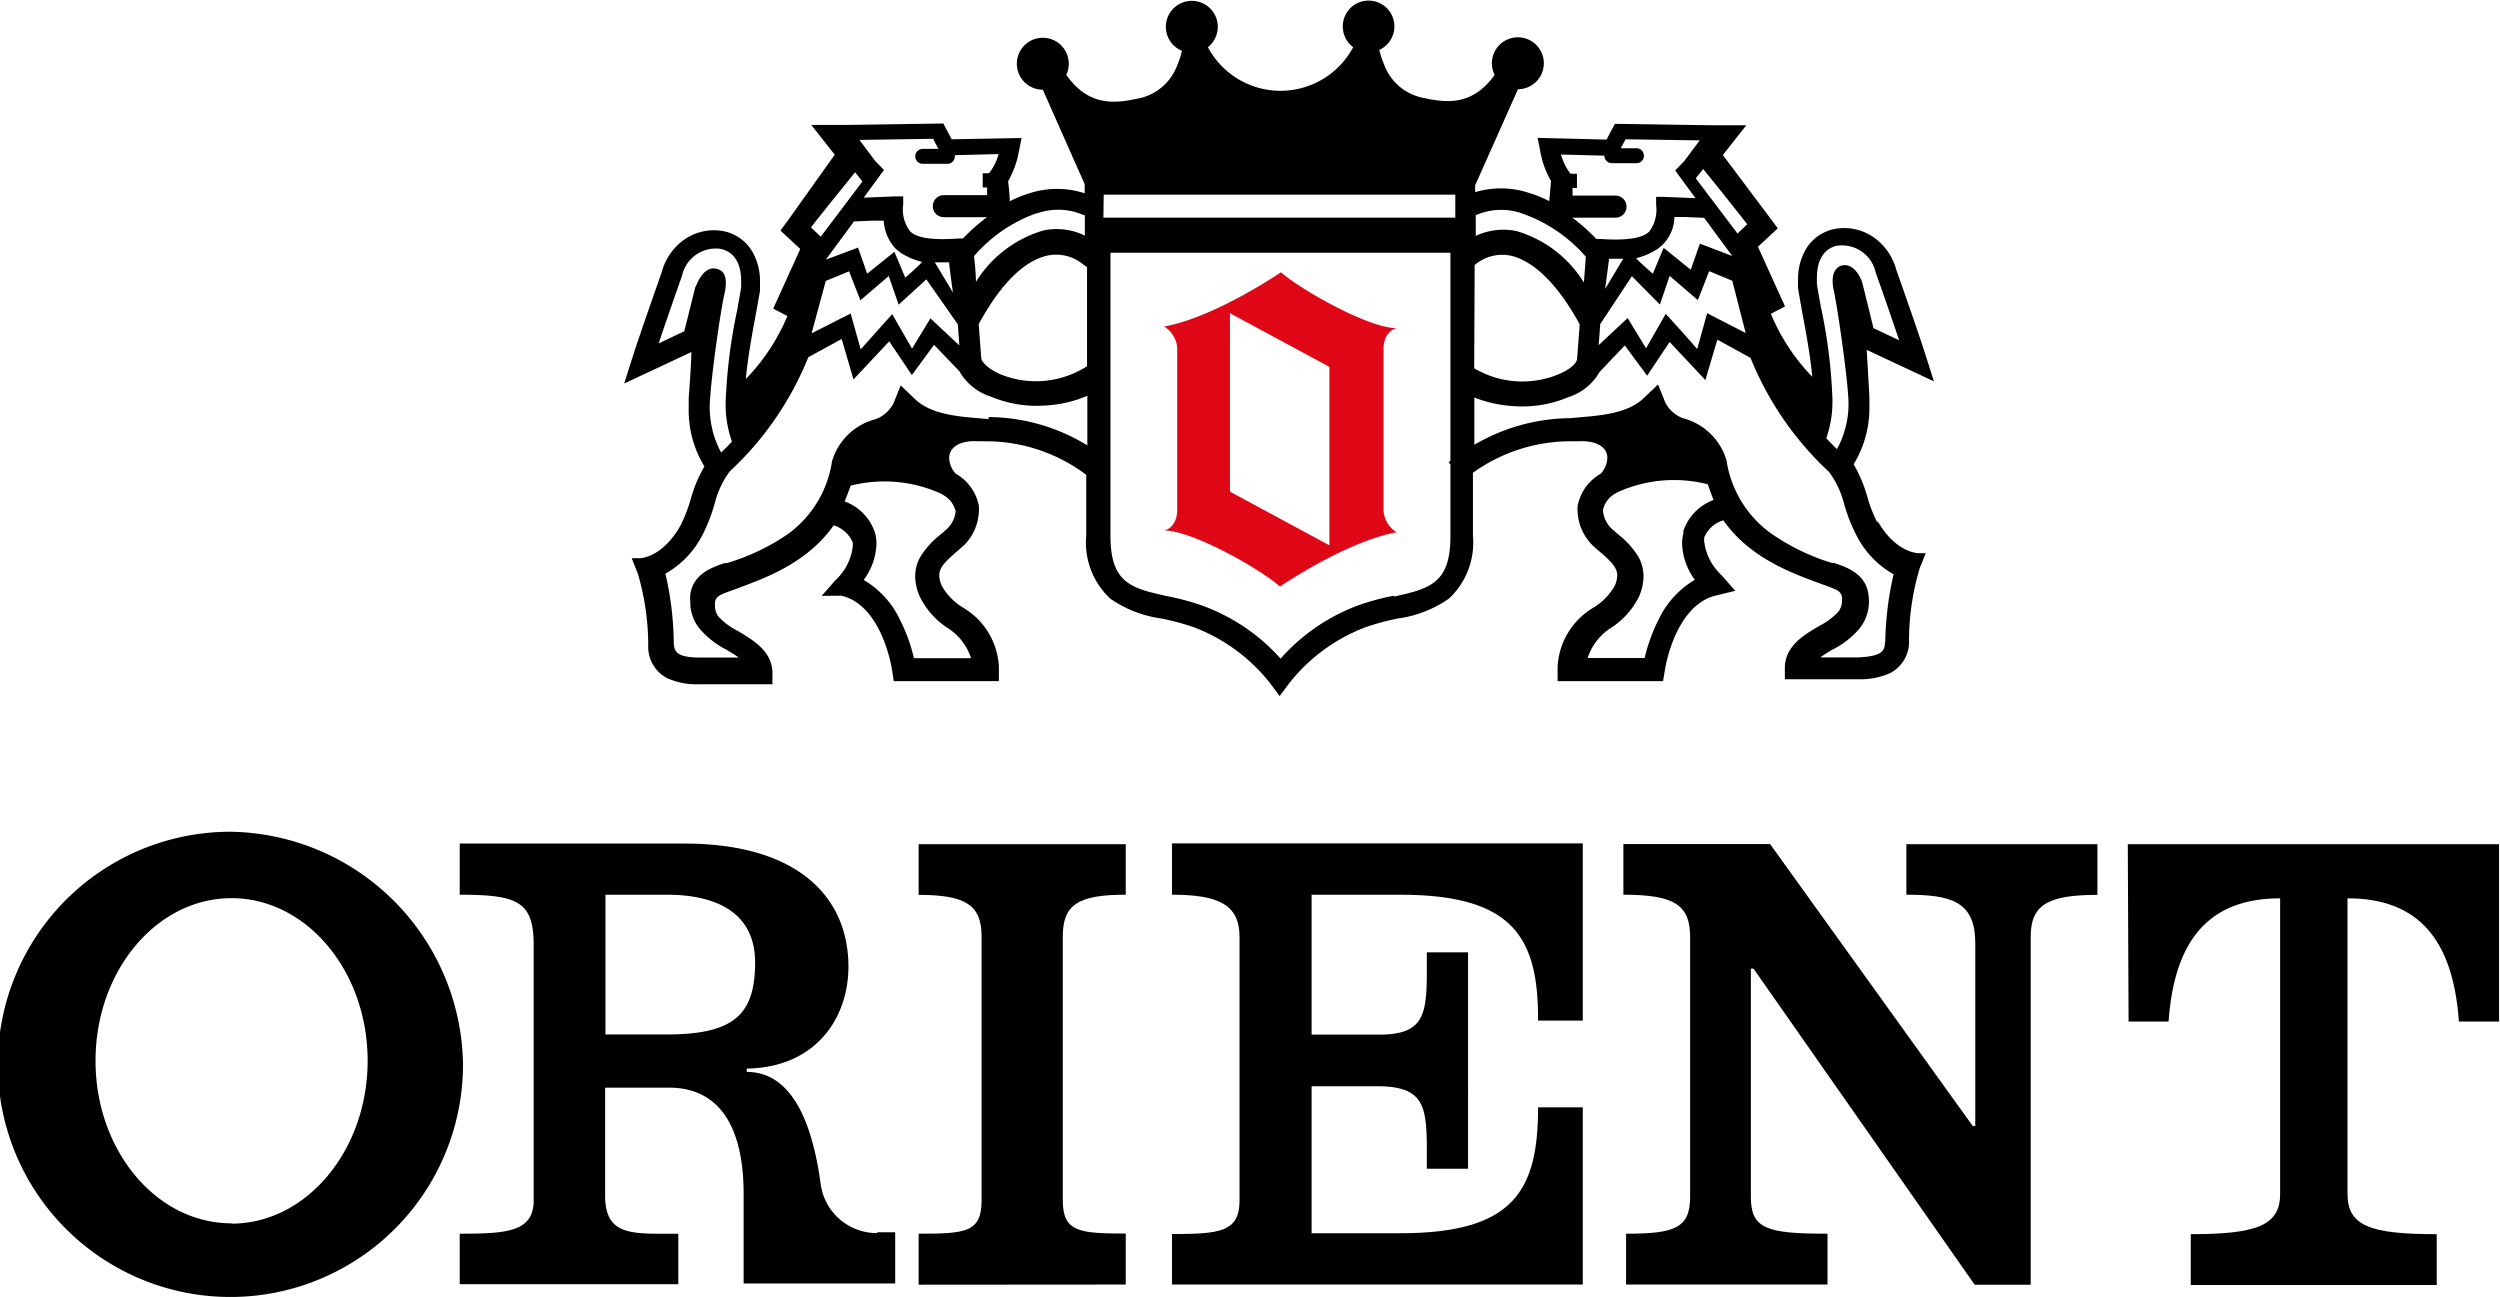 <svg id="Layer_1" data-name="Layer 1" xmlns="http://www.w3.org/2000/svg" viewBox="0 0 158.85 82.42"><title>Orient Watch logo - Brandlogos.net</title><path d="M384.9,418.78v-3.24c3,0,4-.09,4-2.12V396.66c0-2-1-2.65-4-2.65v-3.22h13.16V394c-3,0-4,.61-4,2.65v16.76c0,2,1,2.12,4,2.12v3.24Z" transform="translate(-326.53 -337.15)"/><path d="M424.26,407.51c0,5.27-1.52,8-8.75,8h-5.64v-9.34s3.31,0,4.19,0c3.33,0,3.13,1.61,3.13,5.24h2.62V397.66h-2.62c0,3.63.2,5.27-3.13,5.23h-4.19V394h5.64c7.23,0,8.77,2.77,8.75,8h2.84l0-11.26H401V394c3,0,4.29.65,4.29,2.69v16.75c0,2-1.28,2.12-4.29,2.12v3.21h26.1l0-11.26Z" transform="translate(-326.53 -337.15)"/><path d="M447.66,390.79V394c2.88,0,4.38.44,4.38,3.09l0,11.61h-.16L439,390.78h-9.32V394c3.24,0,4.24.65,4.24,2.68v16.52c0,2-1,2.34-4.07,2.34v3.23h12.8v-3.23c-3.87,0-4.87-.31-4.87-2.34V398.7h.17L452,418.78h3.56V396.69c0-2,1-2.68,4.24-2.68v-3.22Z" transform="translate(-326.53 -337.15)"/><path d="M474.6,390.79H461.73l.05,11.27h2.54c.37-5.19,2.57-7.83,7.09-7.83V413c0,2-1.43,2.57-5.68,2.57v3.23h15.63v-3.23c-4.26,0-5.67-.53-5.67-2.57V394.23c4.52,0,6.71,2.64,7.08,7.83h2.55l0-11.27Z" transform="translate(-326.53 -337.15)"/><path d="M341.24,390a14.78,14.78,0,1,0,14.71,14.78A15,15,0,0,0,341.24,390m0,24.88c-4.78,0-8.64-4.63-8.64-10.33s3.87-10.33,8.64-10.33,8.65,4.63,8.65,10.33S346,414.9,341.24,414.9" transform="translate(-326.53 -337.15)"/><path d="M365,394h3.91c2.81,0,5.6.93,5.6,4.31s-1.43,4.56-5.6,4.57H365Zm17.28,21.5a3.6,3.6,0,0,1-3.62-3.24c-.41-2.88-1.44-7-4.68-7v-.21c4.56-.08,6.63-3.45,6.45-6.92-.22-4.25-3.5-7.38-10.42-7.38H355.74V394c3.7,0,4.63.46,4.7,3v16.42c0,2-1.69,2.12-4.7,2.12v3.21h13.89v-3.21c-2.86,0-4.54.18-4.65-2.22v-7.06s2.55,0,4.22,0c3.41.1,4.58,3.06,4.58,6.74v5.7h9.63v-3.25s-.44,0-1.15,0" transform="translate(-326.53 -337.15)"/><path d="M445.84,370.4a9,9,0,0,1-.66-1.68,8.76,8.76,0,0,0-.87-2.07,6.84,6.84,0,0,0,1-3.73c0-.2,0-.41,0-.61l-.17-2.93,4.27,2-.54-1.7c-.57-1.79-1.72-5-1.86-5.42a3.65,3.65,0,0,0-1.53-2.1,3.29,3.29,0,0,0-2.33-.47,2.76,2.76,0,0,0-1.83,1.22,3.73,3.73,0,0,0-.54,2,5.3,5.3,0,0,0,0,.58h0v0c.07.42.16.92.26,1.5.23,1.21.51,2.69.64,4.1a12.9,12.9,0,0,1-2.63-4l.9-.47-1.72-3.79,1.26-1.17-.45-.61L436,347l1.49-1.89-2.18,0-6-.09h-.17l-.53,1-4.38-.11.18.91a5.78,5.78,0,0,0,.67,1.83c0,.12-.07.82-.11,1.28a7.78,7.78,0,0,0-1.25-.51,5.7,5.7,0,0,0-3.46-.06v-.43l2.72-6.11a1.65,1.65,0,1,0-1.48-.91c-1.38,1.93-3,1.79-4.43,1.48h0a3.33,3.33,0,0,1-2.59-2.13,6.07,6.07,0,0,1-.31-.94,1.64,1.64,0,1,0-2.32-1.49,1.66,1.66,0,0,0,.66,1.32,5.23,5.23,0,0,1-9.23,0,1.65,1.65,0,1,0-1.65.23,5.17,5.17,0,0,1-.3.92,3.33,3.33,0,0,1-2.59,2.13h0c-1.44.31-3.08.45-4.46-1.53a1.6,1.6,0,0,0,.16-.7,1.65,1.65,0,1,0-1.65,1.65h0l2.66,6v.58a5.69,5.69,0,0,0-3.51,0,7.94,7.94,0,0,0-1.25.51c0-.47-.1-1.16-.1-1.28a6,6,0,0,0,.67-1.83l.18-.91L387,346l-.53-1h-.17l-6.05.09-2.17,0,1.49,1.89-3,4.21-.45.61,1.26,1.17-1.72,3.79.9.47a12.78,12.78,0,0,1-2.64,4c.13-1.42.41-2.89.63-4.1.11-.58.2-1.08.27-1.5v0h0c0-.2,0-.39,0-.58a3.7,3.7,0,0,0-.54-2,2.74,2.74,0,0,0-1.82-1.22,3.29,3.29,0,0,0-2.34.47,3.66,3.66,0,0,0-1.53,2.1c-.13.39-1.28,3.62-1.86,5.42l-.54,1.7,4.27-2c0,.7-.17,2.93-.17,2.93,0,.21,0,.41,0,.61a6.85,6.85,0,0,0,1,3.73,8.55,8.55,0,0,0-.87,2.07,9.47,9.47,0,0,1-.65,1.68c-1.19,2.1-2.6,2.09-2.66,2.08h-.44l.16.41.22.54a16.33,16.33,0,0,1,.67,4.58,2.24,2.24,0,0,0,1.2,2.09,4.59,4.59,0,0,0,2,.39h4.69l0-.81c-.07-1.33-1.24-2-2.18-2.57a4.4,4.4,0,0,1-1.23-.9l0,0,0,0a1.13,1.13,0,0,1-.24-.75,1.22,1.22,0,0,1,0-.19c.07-.37.32-.47,1-.72l.31-.11.29-.11c1.72-.64,4.3-1.6,5.94-3.94a1.93,1.93,0,0,1,1.21,1.08,1.27,1.27,0,0,1,0,.3,3.49,3.49,0,0,1-1.09,2.1l-.88,1L380,375c2.58.62,3.19,4.61,3.2,4.65l.12.78H390v-.91h0a4.63,4.63,0,0,0-2.31-3.78,3.84,3.84,0,0,1-1.31-1.35,1.73,1.73,0,0,1-.17-.67c0-.5.37-.88,1.08-1.49.18-.16.36-.32.54-.48l0,0,0,0a3.24,3.24,0,0,0,.9-2.1,2.43,2.43,0,0,0,0-.34,3,3,0,0,0-1.47-2.06,1.54,1.54,0,0,1-.42-1,.9.9,0,0,1,.07-.36c.21-.49.87-.76,1.76-.7l.28,0h0l.2,0h0a10.58,10.58,0,0,1,6.4,2.13v3.87a4.86,4.86,0,0,0,1.53,4,7.44,7.44,0,0,0,3.25,1.26,16.12,16.12,0,0,1,2.07.56h0a11.23,11.23,0,0,1,4.83,3.55l.61.82.61-.82a11.26,11.26,0,0,1,4.83-3.55h0a16,16,0,0,1,2.06-.56,7.42,7.42,0,0,0,3.25-1.26,4.86,4.86,0,0,0,1.53-4v-4a10.61,10.61,0,0,1,6.23-2h0l.2,0h0l.29,0c.88-.05,1.54.21,1.75.7a.85.85,0,0,1,.07.36,1.56,1.56,0,0,1-.42,1,3,3,0,0,0-1.47,2.06,2.58,2.58,0,0,0,0,.34,3.25,3.25,0,0,0,.9,2.1l0,0,0,0c.17.17.36.33.54.48.72.62,1.08,1,1.08,1.49a1.69,1.69,0,0,1-.17.67,3.86,3.86,0,0,1-1.31,1.35,4.64,4.64,0,0,0-2.31,3.78h0v.91h6.7l.13-.78s.62-4,3.19-4.65l1.27-.31-.88-1a3.49,3.49,0,0,1-1.09-2.1,1.22,1.22,0,0,1,0-.3,1.91,1.91,0,0,1,1.21-1.08c1.64,2.34,4.22,3.3,5.94,3.94l.3.11.3.11c.69.25.93.35,1,.72a1,1,0,0,1,0,.19,1.13,1.13,0,0,1-.24.75l0,0,0,0a4.42,4.42,0,0,1-1.22.9c-.94.55-2.11,1.24-2.17,2.57l0,.81h4.69a4.62,4.62,0,0,0,2-.39,2.24,2.24,0,0,0,1.2-2.09,16.09,16.09,0,0,1,.68-4.58l.22-.54.16-.41h-.43c-.06,0-1.47,0-2.65-2.08m-2.52-17.46a2.19,2.19,0,0,1,2.42,1.7v0s.86,2.42,1.49,4.31l-1.63-.77c-.09-.39-.7-2.85-.7-2.85v0c-.26-.81-.79-1.27-1.31-1.13-.24.06-.78.35-.51,1.6s.84,5.38.9,6.54a6,6,0,0,1-.7,3.53c-.23-.23-.46-.46-.68-.69a7,7,0,0,0,.39-2.56,33.26,33.26,0,0,0-.73-5.79c-.1-.56-.19-1-.25-1.45a3.5,3.5,0,0,1,0-.45c0-1.11.48-1.84,1.33-2m-5.76-1.35-.62.59-2.65-3.51.47-.59c.68.83,2.41,3,2.8,3.51m-7.33,3.3L432,356.5l.62-1.82,1.79,1.54.72-1.84,1.47.61.85,3.32L435,357.05s-.41,1.5-.63,2.28c-.61-.72-2-2.24-2-2.24l-1.25,2.19-1.17-1.92-1.84,1.72.1-1.34Zm-1.7.81s.23-1.71.25-1.92l.9,0Zm1.95-1.95a4.33,4.33,0,0,0,1.3-.54,2.51,2.51,0,0,0,1.15-2.08l.68,0,1.21.05,1.79,2.43h0l-2.06-.79-.58,1.66-1.72-1.39-.69,1.64s-.81-.7-1.08-1m-2-6.57s0,.05,0,.08a.48.48,0,0,0,.48.47h1.56a.47.47,0,0,0,0-.95h-1l.31-.57,4.71.07-1,1.34,0,0-.56.57,1.29,1.76-2-.08-.5,0v.51a2.32,2.32,0,0,1-.45,1.71c-.45.42-1.49.57-3.16.45h-.19a13,13,0,0,0-1.52-1.35h2.74a.7.7,0,1,0,0-1.4h-2.73l0-.49h.28v-.9h-.41a3.5,3.5,0,0,1-.6-1.22l2.77.07m-8.2,3.79a4,4,0,0,1,3-.1,9.49,9.49,0,0,1,4,2.73c0,.11-.07,1-.12,1.64a7.51,7.51,0,0,0-4.29-3.27,4.1,4.1,0,0,0-2.58.31V351Zm-.06,3.16,0,0a2.69,2.69,0,0,1,2.26-.6c1,.21,2.65,1.14,4.41,4.36,0,.16-.16,2.16-.16,2.19,0,.26-.43.69-1.2,1a6,6,0,0,1-5.34-.39Zm-23.57-4.47H419v1.46H396.64Zm-1.06,4.6v6.3a6,6,0,0,1-5.51.51c-.77-.34-1.17-.77-1.21-1,0,0-.15-2-.16-2.19,1.75-3.22,3.36-4.15,4.41-4.36a2.7,2.7,0,0,1,2.26.6Zm-3.21-3.4a4,4,0,0,1,3,.1l.07,0v1.3a4.08,4.08,0,0,0-2.62-.33,7.54,7.54,0,0,0-4.3,3.27c0-.64-.11-1.53-.12-1.64a9.44,9.44,0,0,1,4-2.73m-6.57-4.65.31.57h-1a.47.47,0,0,0,0,.95h1.56a.47.47,0,0,0,.48-.47.67.67,0,0,0,0-.08l2.78-.07a3.42,3.42,0,0,1-.61,1.22h-.4v.9h.28l0,.49H386.5a.7.7,0,1,0,0,1.4h2.74a12.66,12.66,0,0,0-1.52,1.35h-.19c-1.68.12-2.71,0-3.17-.45a2.29,2.29,0,0,1-.44-1.71v-.51l-.51,0-2,.08,1.29-1.76-.56-.57,0,0-1-1.34,4.71-.07M379,355l1.48-.61.72,1.84,1.8-1.54.63,1.82,1.76-1.61,2,2.86s.07,1,.1,1.34l-1.84-1.72-1.17,1.92-1.26-2.19s-1.36,1.52-2,2.24c-.22-.78-.64-2.28-.64-2.28l-2.48,1.26Zm0-1.35h0s1.65-2.23,1.79-2.43l1.21-.05.68,0a2.87,2.87,0,0,0,.7,1.72,2.9,2.9,0,0,0,.44.36,4.32,4.32,0,0,0,1.3.54c-.26.31-1.07,1-1.07,1l-.69-1.64-1.73,1.39-.58-1.66Zm6.93.17.91,0c0,.21.24,1.92.24,1.92Zm-5.07-5.73.47.59-2.65,3.51-.62-.59c.4-.54,2.14-2.68,2.81-3.51m-10.15,7.26v0l-.71,2.85-1.63.77c.63-1.88,1.48-4.28,1.49-4.31v0a2.19,2.19,0,0,1,2.42-1.7c.86.16,1.33.9,1.33,2a4.12,4.12,0,0,1,0,.45c-.06.4-.15.89-.25,1.45a34,34,0,0,0-.73,5.79,7,7,0,0,0,.4,2.56c-.22.23-.45.47-.69.69a6.07,6.07,0,0,1-.69-3.53c.06-1.17.59-5.14.9-6.54s-.27-1.54-.51-1.6c-.52-.14-1,.31-1.31,1.13m16.51,14.17a.54.54,0,0,1,0,.12,1.79,1.79,0,0,1-.5,1.06c-.13.13-.28.25-.45.4a5.3,5.3,0,0,0-1.32,1.47,2.58,2.58,0,0,0-.3,1.19,3.23,3.23,0,0,0,.3,1.3,5,5,0,0,0,1.79,2,3.57,3.57,0,0,1,1.46,1.9H384.6a10.69,10.69,0,0,0-.89-2.45,5.8,5.8,0,0,0-2.3-2.52,4.08,4.08,0,0,0,.81-2.28,2.6,2.6,0,0,0-.09-.71,3.18,3.18,0,0,0-1.93-2c.14-.34.3-.77.38-1a8.7,8.7,0,0,1,5.77.52l.12.08a1.55,1.55,0,0,1,.77,1m2.1-5.83c-1.51-.15-3.57-.17-4.71-1.31l-.87-.83-.46,1.14a2.11,2.11,0,0,1-1.12,1,3.9,3.9,0,0,0-2.8,2.74l0,0v.05a7,7,0,0,1-2.75,4.49,13.77,13.77,0,0,1-3.92,1.87l-.14,0c-.75.25-2,.67-2.18,2a2.88,2.88,0,0,0,0,.44,2.65,2.65,0,0,0,.63,1.77,5.58,5.58,0,0,0,1.66,1.29c.27.16.56.33.79.5H371c-1.53,0-1.65-.41-1.66-1a20.23,20.23,0,0,0-.53-4.33,5.87,5.87,0,0,0,2.37-2.49h0a10.69,10.69,0,0,0,.77-2,5.91,5.91,0,0,1,.94-2,20.19,20.19,0,0,0,5-7.26l2.12-1.16.75,2.57,2.27-2.42,1.44,2.14,1.41-1.92,1.61,1.68a3.51,3.51,0,0,0,2,1.61,7.49,7.49,0,0,0,3.39.57,7.94,7.94,0,0,0,2.74-.62v3.15a12.15,12.15,0,0,0-6.26-1.8M415.1,375a15.84,15.84,0,0,0-2.26.61A12.3,12.3,0,0,0,407.9,379a12.33,12.33,0,0,0-4.95-3.36,15.71,15.71,0,0,0-2.26-.61c-2.24-.5-3.6-.8-3.6-3.82v-18h21.6v13.22l-.11.09.11.14v4.58c0,3-1.35,3.32-3.6,3.82M433.5,371a2.72,2.72,0,0,0-.09.71,4.11,4.11,0,0,0,.81,2.28,5.84,5.84,0,0,0-2.3,2.52,11,11,0,0,0-.89,2.45h-3.62a3.55,3.55,0,0,1,1.46-1.9,5,5,0,0,0,1.8-2,3.26,3.26,0,0,0,.29-1.3,2.58,2.58,0,0,0-.3-1.19,5.34,5.34,0,0,0-1.32-1.47l-.45-.4a1.81,1.81,0,0,1-.5-1.06.69.69,0,0,1,0-.12,1.56,1.56,0,0,1,.76-1l.13-.08a8.7,8.7,0,0,1,5.76-.52c.07.21.23.64.37,1a3.19,3.19,0,0,0-1.93,2m12.82,7c0,.55-.12.92-1.65,1h-2.46a8.7,8.7,0,0,1,.79-.5,5.56,5.56,0,0,0,1.67-1.29,2.77,2.77,0,0,0,.6-2.21c-.17-1.33-1.43-1.75-2.18-2l-.14,0A13.77,13.77,0,0,1,439,371a7,7,0,0,1-2.75-4.49v-.05l0,0a3.91,3.91,0,0,0-2.8-2.74,2.1,2.1,0,0,1-1.11-1l-.46-1.14-.87.83c-1.14,1.14-3.21,1.16-4.71,1.31a12.24,12.24,0,0,0-6.09,1.69v-3a8.16,8.16,0,0,0,2.57.55,7.49,7.49,0,0,0,3.39-.57,3.52,3.52,0,0,0,2-1.61l1.6-1.68,1.42,1.92,1.43-2.14,2.27,2.42.76-2.57,2.11,1.16a20.21,20.21,0,0,0,5,7.26,5.91,5.91,0,0,1,.94,2,10.53,10.53,0,0,0,.78,2h0a5.89,5.89,0,0,0,2.37,2.49,20.42,20.42,0,0,0-.53,4.33" transform="translate(-326.53 -337.15)"/><path d="M415.25,358c-1.73,0-6-2.39-7.33-3.55,0,0-4.16,2.85-7.42,3.45a1.74,1.74,0,0,1,.83,1.34l0,10.39s0,1-.81,1.23c1.74,0,6,2.38,7.34,3.56,0,0,4.16-2.85,7.41-3.45a1.76,1.76,0,0,1-.83-1.34l0-10.39s0-1,.8-1.23M411,371.8l-6.32-3.41,0-11.34,6.32,3.41Z" transform="translate(-326.53 -337.15)" style="fill:#df0615"/></svg>